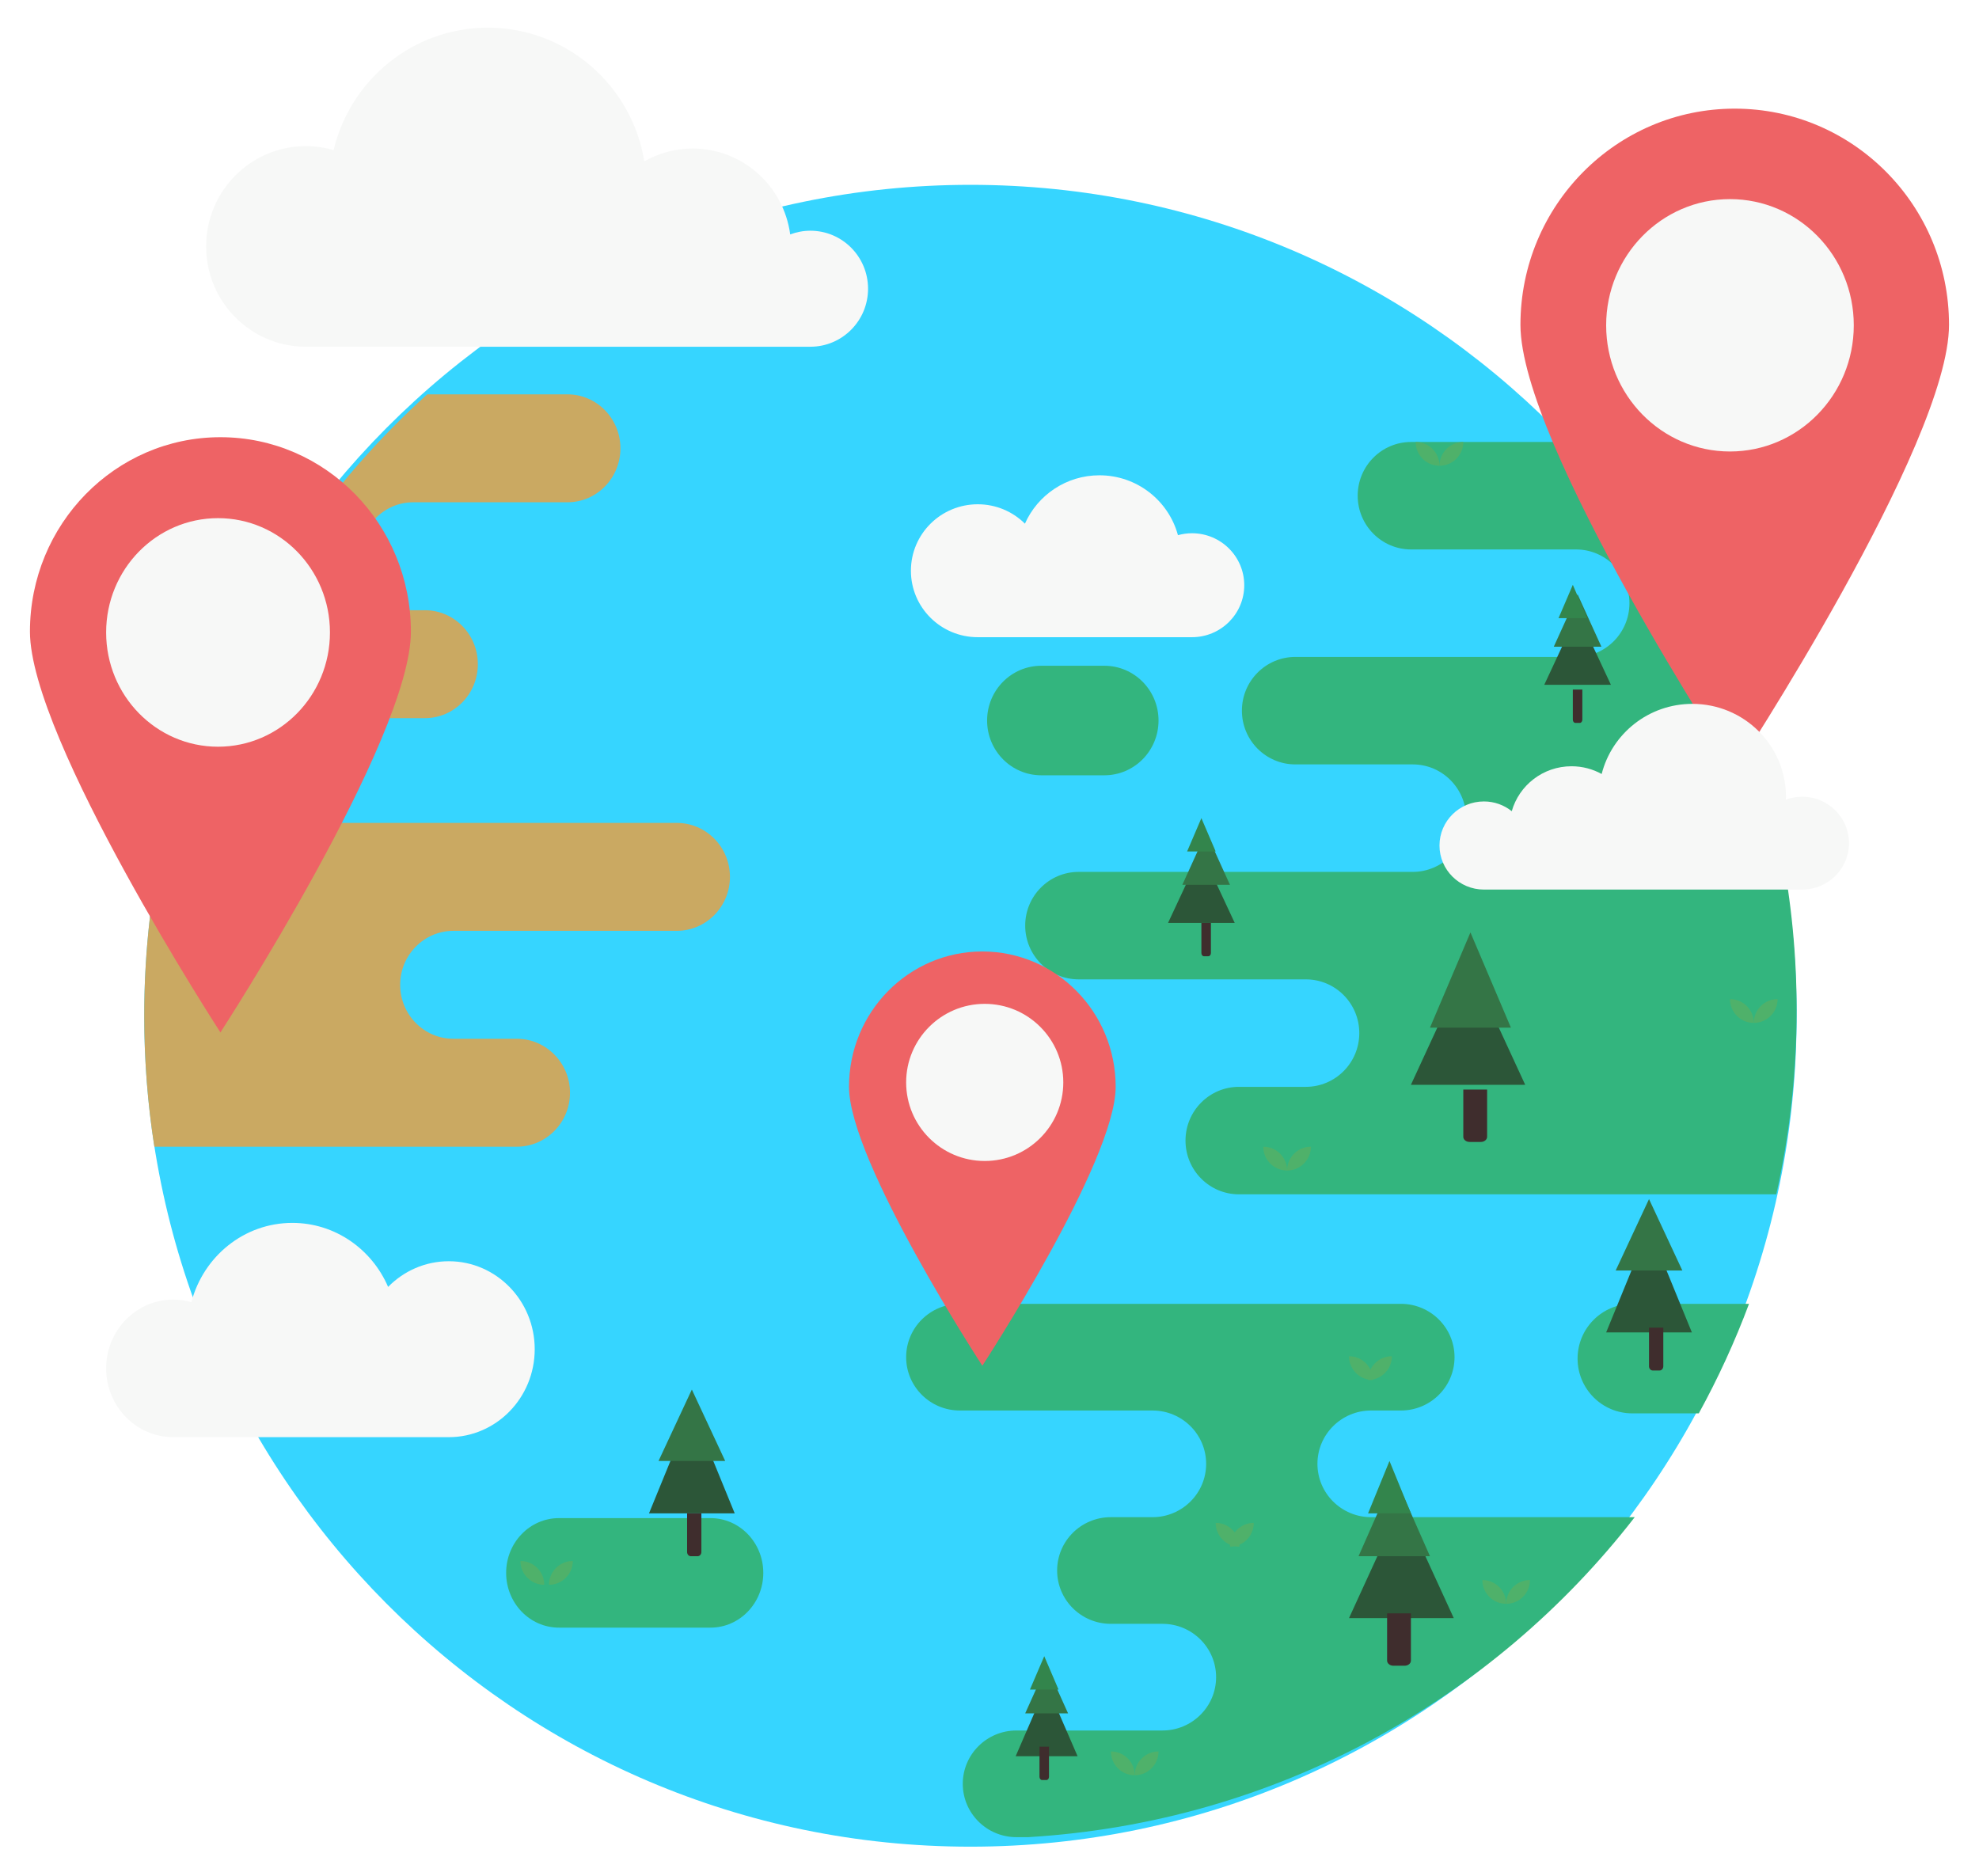 <?xml version="1.0" encoding="UTF-8"?>
<svg width="444px" height="421px" viewBox="0 0 444 421" version="1.1" xmlns="http://www.w3.org/2000/svg" xmlns:xlink="http://www.w3.org/1999/xlink">
    <!-- Generator: Sketch 47.1 (45422) - http://www.bohemiancoding.com/sketch -->
    <title>illus copy</title>
    <desc>Created with Sketch.</desc>
    <defs>
        <filter x="-1.7%" y="-1.8%" width="103.4%" height="103.6%" filterUnits="objectBoundingBox" id="filter-1">
            <feOffset dx="0" dy="0" in="SourceAlpha" result="shadowOffsetOuter1"></feOffset>
            <feGaussianBlur stdDeviation="3" in="shadowOffsetOuter1" result="shadowBlurOuter1"></feGaussianBlur>
            <feColorMatrix values="0 0 0 0 0.002   0 0 0 0 0.002   0 0 0 0 0.002  0 0 0 0.274 0" type="matrix" in="shadowBlurOuter1" result="shadowMatrixOuter1"></feColorMatrix>
            <feMerge>
                <feMergeNode in="shadowMatrixOuter1"></feMergeNode>
                <feMergeNode in="SourceGraphic"></feMergeNode>
            </feMerge>
        </filter>
    </defs>
    <g id="Page-1" stroke="none" stroke-width="1" fill="none" fill-rule="evenodd">
        <g id="illus-copy" filter="url(#filter-1)" transform="translate(-67, -44)">
            <path d="M470.085,271.902 C470.085,374.865 387.095,458.333 284.722,458.333 C182.349,458.333 99.359,374.865 99.359,271.902 C99.359,168.939 182.349,85.47 284.722,85.47 C387.095,85.47 470.085,168.939 470.085,271.902" id="Fill-34" fill="#36D5FF"></path>
            <path d="M314.778,193.376 L300.608,193.376 C293.899,193.376 288.462,198.877 288.462,205.662 C288.462,212.448 293.899,217.949 300.608,217.949 L314.778,217.949 C321.485,217.949 326.923,212.448 326.923,205.662 C326.923,198.877 321.485,193.376 314.778,193.376" id="Fill-35" fill="#33B57E"></path>
            <path d="M470.085,270.649 C470.085,284.851 468.5,298.676 465.517,311.966 L344.964,311.966 C338.343,311.966 332.974,306.568 332.974,299.909 C332.974,293.251 338.343,287.851 344.964,287.851 L359.977,287.851 C366.597,287.851 371.966,282.453 371.966,275.794 C371.966,269.135 366.597,263.737 359.977,263.737 L308.997,263.737 C302.378,263.737 297.009,258.337 297.009,251.679 C297.009,245.02 302.378,239.622 308.997,239.622 L383.954,239.622 C390.574,239.622 395.943,234.222 395.943,227.563 C395.943,220.906 390.574,215.506 383.954,215.506 L357.618,215.506 C350.998,215.506 345.629,210.108 345.629,203.449 C345.629,196.791 350.998,191.391 357.618,191.391 L420.586,191.391 C427.206,191.391 432.575,185.993 432.575,179.334 C432.575,172.675 427.206,167.277 420.586,167.277 L383.595,167.277 C376.973,167.277 371.606,161.879 371.606,155.22 C371.606,148.561 376.973,143.162 383.595,143.162 L419.96,143.162 C451.051,176.507 470.085,221.348 470.085,270.649" id="Fill-36" fill="#33B57E"></path>
            <path d="M433.761,384.403 C401.906,425.498 353.053,452.9 297.674,456.197 L295.04,456.197 C288.394,456.197 283.004,450.839 283.004,444.231 C283.004,437.624 288.394,432.265 295.04,432.265 L327.805,432.265 C334.45,432.265 339.84,426.908 339.84,420.3 C339.84,413.691 334.45,408.334 327.805,408.334 L316.21,408.334 C309.563,408.334 304.174,402.975 304.174,396.368 C304.174,389.76 309.563,384.403 316.21,384.403 L325.571,384.403 C332.218,384.403 337.606,379.044 337.606,372.437 C337.606,365.829 332.218,360.471 325.571,360.471 L282.335,360.471 C275.689,360.471 270.299,355.113 270.299,348.504 C270.299,341.897 275.689,336.538 282.335,336.538 L381.297,336.538 C387.944,336.538 393.333,341.897 393.333,348.504 C393.333,355.113 387.944,360.471 381.297,360.471 L374.611,360.471 C367.964,360.471 362.575,365.829 362.575,372.437 C362.575,379.044 367.964,384.403 374.611,384.403 L433.761,384.403" id="Fill-37" fill="#33B57E"></path>
            <path d="M459.402,336.538 C456.228,345.029 452.454,353.247 448.135,361.111 L433.202,361.111 C426.43,361.111 420.94,355.609 420.94,348.824 C420.94,342.041 426.43,336.538 433.202,336.538 L459.402,336.538" id="Fill-38" fill="#33B57E"></path>
            <path d="M226.402,384.615 L192.401,384.615 C185.859,384.615 180.556,390.116 180.556,396.902 C180.556,403.687 185.859,409.188 192.401,409.188 L226.402,409.188 C232.944,409.188 238.248,403.687 238.248,396.902 C238.248,390.116 232.944,384.615 226.402,384.615" id="Fill-39" fill="#33B57E"></path>
            <path d="M162.323,205.128 L113.248,205.128 C123.93,176.983 141.08,152.134 162.852,132.479 L194.314,132.479 C197.601,132.479 200.56,133.837 202.712,136.03 C204.863,138.224 206.197,141.237 206.197,144.587 C206.197,151.274 200.877,156.695 194.314,156.695 L159.696,156.695 C156.409,156.695 153.451,158.054 151.3,160.246 C149.147,162.44 147.813,165.454 147.813,168.803 C147.813,175.491 153.135,180.912 159.696,180.912 L162.323,180.912 C165.612,180.912 168.581,182.27 170.734,184.464 C172.886,186.657 174.207,189.67 174.207,193.02 C174.207,199.707 168.899,205.128 162.323,205.128" id="Fill-40" fill="#CAA962"></path>
            <path d="M230.769,240.742 C230.769,247.427 225.423,252.85 218.829,252.85 L168.72,252.85 C165.415,252.85 162.444,254.209 160.282,256.401 C158.119,258.593 156.779,261.608 156.779,264.958 C156.779,271.643 162.126,277.066 168.72,277.066 L182.942,277.066 C186.245,277.066 189.217,278.425 191.38,280.617 C193.542,282.811 194.882,285.824 194.882,289.174 C194.882,295.861 189.536,301.282 182.942,301.282 L101.628,301.282 C100.13,291.717 99.359,281.896 99.359,271.9 C99.359,257.007 101.071,242.518 104.322,228.632 L218.829,228.632 C225.423,228.632 230.769,234.055 230.769,240.742" id="Fill-41" fill="#CAA962"></path>
            <polyline id="Fill-42" fill="#2C5638" points="396.368 259.615 383.547 287.393 409.188 287.393 396.368 259.615"></polyline>
            <path d="M395.299,288.462 L395.299,299.065 C395.299,299.7 395.933,300.214 396.712,300.214 L399.23,300.214 C400.009,300.214 400.641,299.7 400.641,299.065 L400.641,288.462 L395.299,288.462" id="Fill-43" fill="#3F2D2D"></path>
            <polyline id="Fill-44" fill="#347546" points="396.902 253.205 387.821 274.573 405.983 274.573 396.902 253.205"></polyline>
            <polyline id="Fill-45" fill="#2C5638" points="222.222 360.043 212.607 383.547 231.838 383.547 222.222 360.043"></polyline>
            <path d="M221.154,383.547 L221.154,392.222 C221.154,392.741 221.533,393.162 222.002,393.162 L223.512,393.162 C223.98,393.162 224.359,392.741 224.359,392.222 L224.359,383.547 L221.154,383.547" id="Fill-46" fill="#3F2D2D"></path>
            <polyline id="Fill-47" fill="#347546" points="222.221 355.769 214.744 371.795 229.701 371.795 222.221 355.769"></polyline>
            <polyline id="Fill-48" fill="#2C5638" points="436.966 319.444 427.35 342.949 446.581 342.949 436.966 319.444"></polyline>
            <path d="M436.966,341.88 L436.966,350.556 C436.966,351.075 437.345,351.496 437.813,351.496 L439.324,351.496 C439.792,351.496 440.171,351.075 440.171,350.556 L440.171,341.88 L436.966,341.88" id="Fill-49" fill="#3F2D2D"></path>
            <polyline id="Fill-50" fill="#347546" points="436.967 313.034 429.487 329.06 444.444 329.06 436.967 313.034"></polyline>
            <polyline id="Fill-51" fill="#2C5638" points="336.538 235.043 329.06 251.068 344.017 251.068 336.538 235.043"></polyline>
            <path d="M336.538,251.068 L336.538,257.815 C336.538,258.22 336.791,258.547 337.103,258.547 L338.11,258.547 C338.422,258.547 338.675,258.22 338.675,257.815 L338.675,251.068 L336.538,251.068" id="Fill-52" fill="#3F2D2D"></path>
            <polyline id="Fill-53" fill="#347546" points="337.607 230.769 332.265 242.521 342.949 242.521 337.607 230.769"></polyline>
            <polyline id="Fill-54" fill="#33854C" points="336.538 227.564 333.333 235.043 339.744 235.043 336.538 227.564"></polyline>
            <polyline id="Fill-55" fill="#2C5638" points="381.409 381.41 369.658 407.051 393.162 407.051 381.409 381.41"></polyline>
            <path d="M378.205,405.983 L378.205,416.587 C378.205,417.222 378.838,417.735 379.619,417.735 L382.135,417.735 C382.916,417.735 383.547,417.222 383.547,416.587 L383.547,405.983 L378.205,405.983" id="Fill-56" fill="#3F2D2D"></path>
            <polyline id="Fill-57" fill="#347546" points="379.808 375 371.795 393.162 387.821 393.162 379.808 375"></polyline>
            <polyline id="Fill-58" fill="#33854C" points="378.739 371.795 373.932 383.547 383.547 383.547 378.739 371.795"></polyline>
            <polyline id="Fill-59" fill="#2C5638" points="301.815 422.009 294.872 438.034 308.761 438.034 301.815 422.009"></polyline>
            <path d="M300.214,435.897 L300.214,442.645 C300.214,443.049 300.467,443.376 300.779,443.376 L301.786,443.376 C302.097,443.376 302.35,443.049 302.35,442.645 L302.35,435.897 L300.214,435.897" id="Fill-60" fill="#3F2D2D"></path>
            <polyline id="Fill-61" fill="#347546" points="301.816 417.735 297.009 428.419 306.624 428.419 301.816 417.735"></polyline>
            <polyline id="Fill-62" fill="#33854C" points="301.282 415.598 298.077 423.077 304.487 423.077 301.282 415.598"></polyline>
            <polyline id="Fill-63" fill="#2C5638" points="420.94 181.624 413.462 197.65 428.419 197.65 420.94 181.624"></polyline>
            <path d="M419.872,198.718 L419.872,205.466 C419.872,205.869 420.125,206.197 420.437,206.197 L421.444,206.197 C421.756,206.197 422.009,205.869 422.009,205.466 L422.009,198.718 L419.872,198.718" id="Fill-64" fill="#3F2D2D"></path>
            <polyline id="Fill-65" fill="#347546" points="420.941 177.35 415.598 189.103 426.282 189.103 420.941 177.35"></polyline>
            <polyline id="Fill-66" fill="#33854C" points="419.872 175.214 416.667 182.692 423.077 182.692 419.872 175.214"></polyline>
            <path d="M427.35,230.769 C427.35,233.719 429.742,236.111 432.692,236.111 C432.692,233.161 430.3,230.769 427.35,230.769" id="Fill-67" fill="#4FB16A"></path>
            <path d="M435.897,230.769 C435.897,233.719 433.506,236.111 430.556,236.111 C430.556,233.161 432.947,230.769 435.897,230.769" id="Fill-68" fill="#4FB16A"></path>
            <path d="M455.128,268.162 C455.128,271.112 457.521,273.504 460.47,273.504 C460.47,270.554 458.079,268.162 455.128,268.162" id="Fill-69" fill="#4FB16A"></path>
            <path d="M465.812,268.162 C465.812,271.112 463.42,273.504 460.47,273.504 C460.47,270.554 462.862,268.162 465.812,268.162" id="Fill-70" fill="#4FB16A"></path>
            <path d="M350.427,301.282 C350.427,304.232 352.819,306.624 355.769,306.624 C355.769,303.674 353.377,301.282 350.427,301.282" id="Fill-71" fill="#4FB16A"></path>
            <path d="M361.111,301.282 C361.111,304.232 358.719,306.624 355.769,306.624 C355.769,303.674 358.161,301.282 361.111,301.282" id="Fill-72" fill="#4FB16A"></path>
            <path d="M339.744,385.684 C339.744,388.634 342.135,391.026 345.085,391.026 C345.085,388.076 342.693,385.684 339.744,385.684" id="Fill-73" fill="#4FB16A"></path>
            <path d="M348.291,385.684 C348.291,388.634 345.899,391.026 342.949,391.026 C342.949,388.076 345.341,385.684 348.291,385.684" id="Fill-74" fill="#4FB16A"></path>
            <path d="M183.761,394.231 C183.761,397.181 186.153,399.573 189.103,399.573 C189.103,396.623 186.711,394.231 183.761,394.231" id="Fill-75" fill="#4FB16A"></path>
            <path d="M195.513,394.231 C195.513,397.181 193.122,399.573 190.171,399.573 C190.171,396.623 192.562,394.231 195.513,394.231" id="Fill-76" fill="#4FB16A"></path>
            <path d="M316.239,436.966 C316.239,439.916 318.63,442.308 321.581,442.308 C321.581,439.358 319.19,436.966 316.239,436.966" id="Fill-77" fill="#4FB16A"></path>
            <path d="M326.923,436.966 C326.923,439.916 324.531,442.308 321.581,442.308 C321.581,439.358 323.973,436.966 326.923,436.966" id="Fill-78" fill="#4FB16A"></path>
            <path d="M369.658,348.291 C369.658,351.242 372.049,353.632 375,353.632 C375,350.683 372.609,348.291 369.658,348.291" id="Fill-79" fill="#4FB16A"></path>
            <path d="M379.274,348.291 C379.274,351.242 376.882,353.632 373.932,353.632 C373.932,350.683 376.323,348.291 379.274,348.291" id="Fill-80" fill="#4FB16A"></path>
            <path d="M399.573,398.504 C399.573,401.454 401.964,403.846 404.915,403.846 C404.915,400.896 402.523,398.504 399.573,398.504" id="Fill-81" fill="#4FB16A"></path>
            <path d="M410.256,398.504 C410.256,401.454 407.865,403.846 404.915,403.846 C404.915,400.896 407.306,398.504 410.256,398.504" id="Fill-82" fill="#4FB16A"></path>
            <path d="M384.615,143.162 C384.615,146.113 387.006,148.504 389.957,148.504 C389.957,145.555 387.566,143.162 384.615,143.162" id="Fill-83" fill="#4FB16A"></path>
            <path d="M395.299,143.162 C395.299,146.113 392.907,148.504 389.957,148.504 C389.957,145.555 392.349,143.162 395.299,143.162" id="Fill-84" fill="#4FB16A"></path>
            <path d="M317.308,287.837 C317.308,304.604 287.393,350.427 287.393,350.427 C287.393,350.427 257.479,304.604 257.479,287.837 C257.479,271.071 270.871,257.479 287.393,257.479 C303.914,257.479 317.308,271.071 317.308,287.837" id="Fill-85" fill="#EE6365"></path>
            <path d="M305.556,286.859 C305.556,296.595 297.664,304.487 287.928,304.487 C278.192,304.487 270.299,296.595 270.299,286.859 C270.299,277.123 278.192,269.231 287.928,269.231 C297.664,269.231 305.556,277.123 305.556,286.859" id="Fill-86" fill="#F7F8F7"></path>
            <path d="M504.274,116.88 C504.274,143.668 456.197,216.88 456.197,216.88 C456.197,216.88 408.12,143.668 408.12,116.88 C408.12,90.092 429.645,68.376 456.197,68.376 C482.75,68.376 504.274,90.092 504.274,116.88" id="Fill-87" fill="#EE6365"></path>
            <path d="M482.906,116.988 C482.906,132.623 470.47,145.299 455.128,145.299 C439.787,145.299 427.35,132.623 427.35,116.988 C427.35,101.351 439.787,88.675 455.128,88.675 C470.47,88.675 482.906,101.351 482.906,116.988" id="Fill-88" fill="#F7F8F7"></path>
            <path d="M159.188,185.714 C159.188,209.803 116.453,275.641 116.453,275.641 C116.453,275.641 73.718,209.803 73.718,185.714 C73.718,161.623 92.851,142.094 116.453,142.094 C140.055,142.094 159.188,161.623 159.188,185.714" id="Fill-89" fill="#EE6365"></path>
            <path d="M141.026,185.898 C141.026,200.059 129.785,211.538 115.919,211.538 C102.053,211.538 90.812,200.059 90.812,185.898 C90.812,171.736 102.053,160.256 115.919,160.256 C129.785,160.256 141.026,171.736 141.026,185.898" id="Fill-90" fill="#F7F8F7"></path>
            <g id="Group-2"></g>
            <path d="M471.336,222.756 C470.039,222.756 468.802,223 467.655,223.427 C467.663,223.202 467.689,222.983 467.689,222.756 C467.689,211.25 458.286,201.923 446.686,201.923 C436.863,201.923 428.638,208.621 426.343,217.658 C424.34,216.556 422.037,215.923 419.584,215.923 C413.193,215.923 407.821,220.19 406.171,226.005 C404.461,224.638 402.291,223.817 399.924,223.817 C394.42,223.817 389.957,228.243 389.957,233.703 C389.957,239.164 394.42,243.59 399.924,243.59 L471.336,243.59 C477.136,243.59 481.838,238.926 481.838,233.173 C481.838,227.42 477.136,222.756 471.336,222.756" id="Fill-103" fill="#F7F8F7"></path>
            <path d="M248.815,95.766 C247.218,95.766 245.695,96.07 244.284,96.601 C242.843,85.726 233.608,77.328 222.401,77.328 C218.457,77.328 214.761,78.381 211.554,80.203 C208.798,63.197 194.134,50.214 176.45,50.214 C159.649,50.214 145.578,61.934 141.849,77.688 C139.869,77.112 137.783,76.785 135.618,76.785 C123.263,76.785 113.248,86.86 113.248,99.291 C113.248,111.719 123.263,121.795 135.618,121.795 L248.815,121.795 C255.959,121.795 261.752,115.967 261.752,108.78 C261.752,101.592 255.959,95.766 248.815,95.766" id="Fill-104" fill="#F7F8F7"></path>
            <path d="M167.686,326.98 C162.372,326.98 157.562,329.181 154.074,332.74 C150.436,324.286 142.189,318.376 132.585,318.376 C121.734,318.376 112.627,325.922 109.935,336.161 C108.645,335.793 107.294,335.582 105.889,335.582 C97.562,335.582 90.812,342.493 90.812,351.017 C90.812,359.543 97.562,366.453 105.889,366.453 L167.686,366.453 C178.334,366.453 186.966,357.616 186.966,346.716 C186.966,335.816 178.334,326.98 167.686,326.98" id="Fill-105" fill="#F7F8F7"></path>
            <path d="M286.363,157.142 C290.496,157.142 294.238,158.805 296.95,161.494 C299.78,155.105 306.192,150.641 313.662,150.641 C322.104,150.641 329.186,156.342 331.28,164.078 C332.283,163.802 333.335,163.642 334.426,163.642 C340.903,163.642 346.154,168.862 346.154,175.304 C346.154,181.746 340.903,186.966 334.426,186.966 L286.363,186.966 C278.08,186.966 271.368,180.29 271.368,172.054 C271.368,163.817 278.08,157.142 286.363,157.142" id="Fill-106" fill="#F7F8F7"></path>
        </g>
    </g>
</svg>